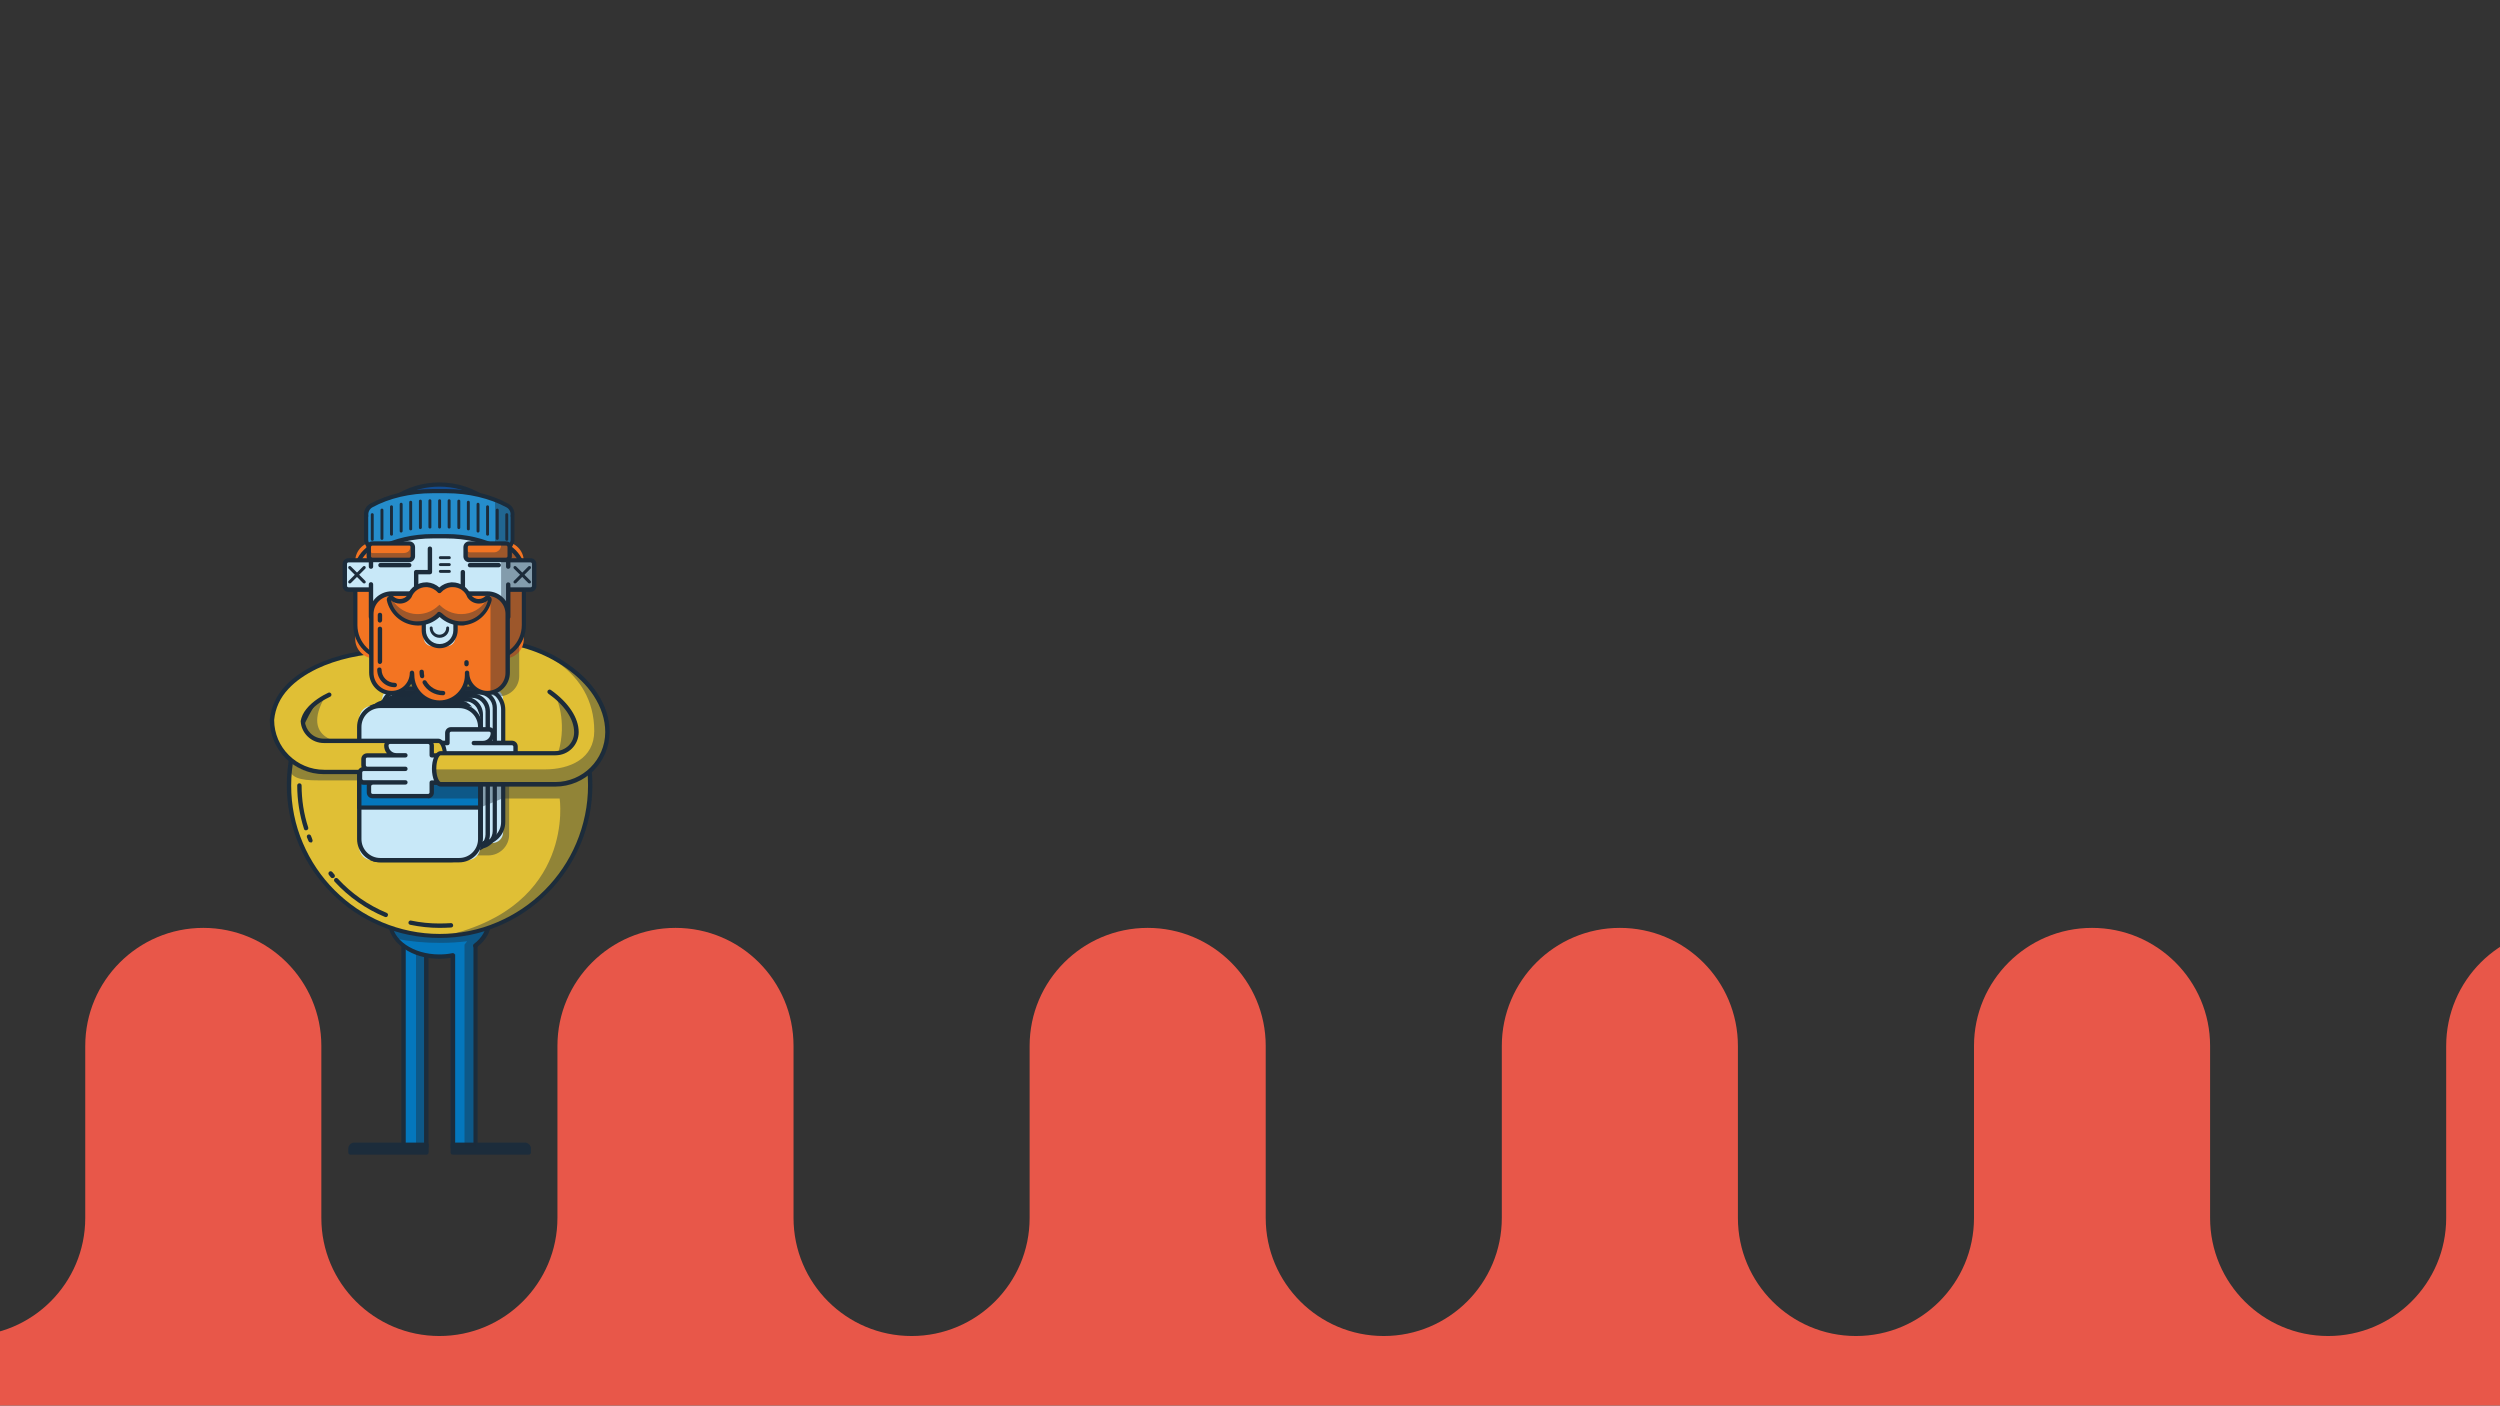 <?xml version="1.0" encoding="utf-8"?>
<!-- Generator: Adobe Illustrator 21.0.0, SVG Export Plug-In . SVG Version: 6.00 Build 0)  -->
<svg version="1.1" xmlns="http://www.w3.org/2000/svg" xmlns:xlink="http://www.w3.org/1999/xlink" x="0px" y="0px"
	 viewBox="0 0 1366 768" style="enable-background:new 0 0 1366 768;" xml:space="preserve">
<rect x="0" y="0" width="1366" height="768" fill="#333333" stroke="none"/>
<style type="text/css">
	.st0{opacity:0;fill:#262F3D;enable-background:new    ;}
	.st1{fill:#0477BD;}
	.st2{fill:#1C2C3B;}
	.st3{opacity:0.4;fill:#1C2C3B;enable-background:new    ;}
	.st4{fill:#E0BF35;}
	.st5{fill:#C8E8F8;}
	.st6{fill:none;stroke:#FFFFFF;stroke-miterlimit:10;}
	.st7{opacity:0.4;}
	.st8{fill:#F37422;}
	.st9{fill:none;}
	.st10{fill:#124B90;}
	.st11{fill:#258DCC;}
	.st12{clip-path:url(#SVGID_2_);fill:#E85749;}
</style>
<g id="Layer_1">
	<g>
		<ellipse class="st0" cx="241.8" cy="627.2" rx="135.2" ry="34.8"/>
		<g>
			<g>
				<g>
					<rect x="220.5" y="514.7" class="st1" width="12.4" height="112.1"/>
					<path class="st2" d="M232.9,628h-12.4c-0.7,0-1.2-0.5-1.2-1.2V514.7c0-0.7,0.5-1.2,1.2-1.2h12.4c0.7,0,1.2,0.5,1.2,1.2v112.1
						C234.1,627.5,233.5,628,232.9,628z M221.7,625.6h10V515.8h-10V625.6z"/>
				</g>
				<rect x="227.3" y="514.7" class="st3" width="5.6" height="112.1"/>
				<g>
					<path class="st2" d="M191.5,629.8H233v-4.2h-39.2c-1.3,0-2.3,1-2.3,2.3V629.8z"/>
					<path class="st2" d="M233,630.9h-41.5c-0.7,0-1.2-0.5-1.2-1.2v-2.1c0-1.8,1.5-3.3,3.3-3.3H233c0.7,0,1.2,0.5,1.2,1.2v4.2
						C234.2,630.4,233.7,630.9,233,630.9z M192.7,628.6h39.2v-1.9h-38.2c-0.5,0-0.9,0.4-0.9,0.9v1H192.7z"/>
				</g>
			</g>
			<g>
				<g>
					<rect x="247.4" y="514.7" class="st1" width="12.4" height="112.1"/>
					<path class="st2" d="M259.8,628h-12.4c-0.7,0-1.2-0.5-1.2-1.2V514.7c0-0.7,0.5-1.2,1.2-1.2h12.4c0.7,0,1.2,0.5,1.2,1.2v112.1
						C261,627.5,260.5,628,259.8,628z M248.7,625.6h10V515.8h-10L248.7,625.6L248.7,625.6z"/>
				</g>
				<g>
					<path class="st2" d="M288.9,629.8h-41.5v-4.2h39.2c1.3,0,2.3,1,2.3,2.3V629.8z"/>
					<path class="st2" d="M288.9,630.9h-41.5c-0.7,0-1.2-0.5-1.2-1.2v-4.2c0-0.7,0.5-1.2,1.2-1.2h39.4c1.8,0,3.3,1.5,3.3,3.3v2.1
						C290.1,630.4,289.5,630.9,288.9,630.9z M248.5,628.6h39.2v-0.9c0-0.5-0.4-0.9-0.9-0.9h-38.2v1.8H248.5z"/>
				</g>
			</g>
		</g>
		<g>
			<path class="st1" d="M247.6,522c-2.4,0.5-4.8,0.7-7.4,0.7c-14.9,0-26.9-8.5-26.9-18.9s12.1-18.9,26.9-18.9s26.9,8.5,26.9,18.9
				c0,5-2.8,9.6-7.4,13"/>
			<path class="st2" d="M240.2,523.9c-7.4,0-14.4-2-19.7-5.8c-5.4-3.8-8.4-8.9-8.4-14.4s3-10.6,8.4-14.4c5.3-3.7,12.3-5.8,19.7-5.8
				s14.4,2,19.7,5.8c5.4,3.8,8.4,8.9,8.4,14.4c0,5.3-2.8,10.2-7.9,14c-0.5,0.4-1.3,0.3-1.7-0.2c-0.4-0.5-0.3-1.3,0.2-1.7
				c4.4-3.3,6.9-7.6,6.9-12.1c0-9.8-11.6-17.8-25.8-17.8s-25.8,8-25.8,17.8c0,9.8,11.6,17.8,25.8,17.8c2.4,0,4.9-0.2,7.2-0.7
				c0.6-0.1,1.3,0.3,1.4,0.9c0.1,0.6-0.3,1.3-0.9,1.4C245.3,523.6,242.8,523.9,240.2,523.9z"/>
		</g>
		<g>
			<circle class="st4" cx="240.2" cy="429.1" r="82.2"/>
			<path class="st2" d="M240.2,512.5c-11.3,0-22.2-2.2-32.5-6.6c-9.9-4.2-18.8-10.2-26.5-17.9c-7.7-7.7-13.7-16.6-17.9-26.5
				c-4.3-10.3-6.6-21.2-6.6-32.5s2.2-22.2,6.6-32.5c4.2-9.9,10.2-18.8,17.9-26.5s16.6-13.7,26.5-17.9c10.3-4.3,21.2-6.6,32.5-6.6
				s22.2,2.2,32.5,6.6c9.9,4.2,18.8,10.2,26.5,17.9c7.7,7.7,13.7,16.6,17.9,26.5c4.3,10.3,6.6,21.2,6.6,32.5s-2.2,22.2-6.6,32.5
				c-4.2,9.9-10.2,18.8-17.9,26.5c-7.7,7.7-16.6,13.7-26.5,17.9C262.4,510.3,251.4,512.5,240.2,512.5z M240.2,348.1
				c-10.9,0-21.5,2.1-31.5,6.4c-9.6,4.1-18.3,9.9-25.8,17.4c-7.4,7.4-13.3,16.1-17.4,25.8c-4.2,10-6.4,20.6-6.4,31.5
				s2.1,21.5,6.4,31.5c4.1,9.6,9.9,18.3,17.4,25.8c7.4,7.4,16.1,13.3,25.8,17.4c10,4.2,20.6,6.4,31.5,6.4s21.5-2.1,31.5-6.4
				c9.6-4.1,18.3-9.9,25.8-17.4c7.4-7.4,13.3-16.1,17.4-25.8c4.2-10,6.4-20.6,6.4-31.5s-2.1-21.5-6.4-31.5
				c-4.1-9.6-9.9-18.3-17.4-25.8c-7.4-7.4-16.1-13.3-25.8-17.4C261.7,350.2,251.1,348.1,240.2,348.1z"/>
		</g>
		<g>
			<path class="st4" d="M167.2,452.5c-2.3-7.3-3.6-15.2-3.6-23.3"/>
			<path class="st2" d="M167.2,453.7c-0.5,0-1-0.3-1.1-0.8c-2.4-7.6-3.7-15.6-3.7-23.7c0-0.7,0.5-1.2,1.2-1.2s1.2,0.5,1.2,1.2
				c0,7.8,1.2,15.6,3.6,22.9c0.2,0.6-0.1,1.3-0.8,1.5C167.4,453.6,167.3,453.7,167.2,453.7z"/>
		</g>
		<g>
			<path class="st4" d="M169.7,459.2c-0.3-0.7-0.6-1.4-0.9-2.1"/>
			<path class="st2" d="M169.7,460.3c-0.5,0-0.9-0.3-1.1-0.7c-0.3-0.7-0.6-1.4-0.9-2.1c-0.2-0.6,0.1-1.3,0.7-1.5
				c0.6-0.2,1.3,0.1,1.5,0.7c0.3,0.7,0.6,1.4,0.8,2.1c0.3,0.6,0,1.3-0.6,1.6C170,460.3,169.8,460.3,169.7,460.3z"/>
		</g>
		<g>
			<path class="st4" d="M181.7,478.7c-0.4-0.4-0.8-0.9-1.1-1.4"/>
			<path class="st2" d="M181.7,479.8c-0.3,0-0.7-0.1-0.9-0.4c-0.4-0.5-0.8-0.9-1.1-1.4c-0.4-0.5-0.3-1.3,0.2-1.7
				c0.5-0.4,1.3-0.3,1.7,0.2c0.4,0.4,0.7,0.9,1.1,1.3c0.4,0.5,0.4,1.2-0.1,1.7C182.2,479.7,182,479.8,181.7,479.8z"/>
		</g>
		<g>
			<path class="st4" d="M210.8,500c-10.4-4.3-19.6-10.8-27.1-19"/>
			<path class="st2" d="M210.8,501.1c-0.2,0-0.3,0-0.5-0.1c-10.4-4.3-19.9-11-27.5-19.3c-0.4-0.5-0.4-1.2,0.1-1.7
				c0.5-0.4,1.2-0.4,1.7,0.1c7.4,8.1,16.6,14.5,26.7,18.7c0.6,0.3,0.9,0.9,0.6,1.5C211.7,500.9,211.3,501.1,210.8,501.1z"/>
		</g>
		<g>
			<path class="st4" d="M246.4,505.5c-2.1,0.2-4.1,0.2-6.2,0.2c-5.4,0-10.7-0.6-15.9-1.6"/>
			<path class="st2" d="M240.2,507c-5.4,0-10.8-0.6-16.1-1.7c-0.6-0.1-1.1-0.8-0.9-1.4c0.1-0.6,0.8-1.1,1.4-0.9
				c5.1,1.1,10.4,1.6,15.6,1.6c2,0,4.1-0.1,6.1-0.2c0.7-0.1,1.2,0.4,1.3,1.1s-0.4,1.2-1.1,1.3C244.4,506.9,242.3,507,240.2,507z"/>
		</g>
		<g>
			<path class="st3" d="M266.8,467.4h-43.1c-6.3,0-11.5-5.1-11.5-11.5v-47.8c-0.2-0.2,65.7,0,66,0v47.8
				C278.3,462.2,273.1,467.4,266.8,467.4z"/>
			<g>
				<path class="st5" d="M269.1,460.6h-54.5c-3.2,0-5.8-2.6-5.8-5.8v-72.7c0-3.2,2.6-5.8,5.8-5.8h54.5c3.2,0,5.8,2.6,5.8,5.8v72.7
					C274.9,458,272.3,460.6,269.1,460.6z"/>
				<path class="st2" d="M263.4,461.8h-43.1c-7,0-12.7-5.7-12.7-12.7v-61.3c0-7,5.7-12.7,12.7-12.7h43.1c7,0,12.7,5.7,12.7,12.7
					v61.3C276.1,456.1,270.4,461.8,263.4,461.8z M220.4,377.5c-5.7,0-10.3,4.6-10.3,10.3v61.3c0,5.7,4.6,10.3,10.3,10.3h43.1
					c5.7,0,10.3-4.6,10.3-10.3v-61.3c0-5.7-4.6-10.3-10.3-10.3H220.4z"/>
			</g>
			<g>
				<g>
					<path class="st5" d="M255,462.6h-26.1c-8.5,0-15.3-6.9-15.3-15.3v-53.7c0-8.5,6.9-15.3,15.3-15.3H255c8.5,0,15.3,6.9,15.3,15.3
						v53.7C270.3,455.7,263.4,462.6,255,462.6z"/>
					<path class="st2" d="M261.8,463.8H222c-5.3,0-9.7-4.3-9.7-9.7v-67.3c0-5.3,4.3-9.7,9.7-9.7h39.8c5.3,0,9.7,4.3,9.7,9.7v67.3
						C271.5,459.4,267.2,463.8,261.8,463.8z M222.1,379.5c-4,0-7.3,3.3-7.3,7.3v67.3c0,4,3.3,7.3,7.3,7.3h39.8c4,0,7.3-3.3,7.3-7.3
						v-67.3c0-4-3.3-7.3-7.3-7.3H222.1z"/>
				</g>
				<g>
					<path class="st5" d="M251.2,464.4h-26.1c-8.5,0-15.3-6.9-15.3-15.3v-53.7c0-8.5,6.9-15.3,15.3-15.3h26.1
						c8.5,0,15.3,6.9,15.3,15.3v53.7C266.5,457.6,259.6,464.4,251.2,464.4z"/>
					<path class="st2" d="M258,465.6h-39.8c-5.3,0-9.7-4.3-9.7-9.7v-67.3c0-5.3,4.3-9.7,9.7-9.7H258c5.3,0,9.7,4.3,9.7,9.7v67.3
						C267.7,461.3,263.4,465.6,258,465.6z M218.3,381.3c-4,0-7.3,3.3-7.3,7.3v67.3c0,4,3.3,7.3,7.3,7.3H258c4,0,7.3-3.3,7.3-7.3
						v-67.3c0-4-3.3-7.3-7.3-7.3H218.3z"/>
				</g>
				<g>
					<path class="st5" d="M247.4,466.3h-26.1c-8.5,0-15.3-6.9-15.3-15.3v-53.7c0-8.5,6.9-15.3,15.3-15.3h26.1
						c8.5,0,15.3,6.9,15.3,15.3V451C262.7,459.4,255.9,466.3,247.4,466.3z"/>
					<path class="st2" d="M254.2,467.4h-39.8c-5.3,0-9.7-4.3-9.7-9.7v-67.3c0-5.3,4.3-9.7,9.7-9.7h39.8c5.3,0,9.7,4.3,9.7,9.7v67.3
						C263.9,463.1,259.6,467.4,254.2,467.4z M214.5,383.2c-4,0-7.3,3.3-7.3,7.3v67.3c0,4,3.3,7.3,7.3,7.3h39.8c4,0,7.3-3.3,7.3-7.3
						v-67.3c0-4-3.3-7.3-7.3-7.3H214.5z"/>
				</g>
				<g>
					<path class="st5" d="M243.6,468.1h-26.1c-8.5,0-15.3-6.9-15.3-15.3v-53.7c0-8.5,6.9-15.3,15.3-15.3h26.1
						c8.5,0,15.3,6.9,15.3,15.3v53.7C258.9,461.2,252.1,468.1,243.6,468.1z"/>
					<path class="st2" d="M250.4,469.3h-39.8c-5.3,0-9.7-4.3-9.7-9.7v-67.3c0-5.3,4.3-9.7,9.7-9.7h39.8c5.3,0,9.7,4.3,9.7,9.7v67.3
						C260.1,465,255.8,469.3,250.4,469.3z M210.7,385c-4,0-7.3,3.3-7.3,7.3v67.3c0,4,3.3,7.3,7.3,7.3h39.8c4,0,7.3-3.3,7.3-7.3
						v-67.3c0-4-3.3-7.3-7.3-7.3H210.7z"/>
				</g>
				<g>
					<path class="st5" d="M239.8,469.9h-26.1c-8.5,0-15.3-6.9-15.3-15.3V401c0-8.5,6.9-15.3,15.3-15.3h26.1
						c8.5,0,15.3,6.9,15.3,15.3v53.7C255.1,463.1,248.3,469.9,239.8,469.9z"/>
					<path class="st2" d="M246.6,471.1h-39.8c-5.3,0-9.7-4.3-9.7-9.7v-67.3c0-5.3,4.3-9.7,9.7-9.7h39.8c5.3,0,9.7,4.3,9.7,9.7v67.3
						C256.3,466.8,252,471.1,246.6,471.1z M206.9,386.8c-4,0-7.3,3.3-7.3,7.3v67.3c0,4,3.3,7.3,7.3,7.3h39.8c4,0,7.3-3.3,7.3-7.3
						v-67.3c0-4-3.3-7.3-7.3-7.3H206.9z"/>
				</g>
			</g>
			<g>
				<path class="st5" d="M255.5,470h-52.3c-3.8,0-6.9-3.1-6.9-6.9v-70.5c0-3.8,3.1-6.9,6.9-6.9h52.3c3.8,0,6.9,3.1,6.9,6.9v70.5
					C262.3,466.9,259.3,470,255.5,470z"/>
				<path class="st2" d="M250.9,471.2h-43.1c-7,0-12.7-5.7-12.7-12.7v-61.3c0-7,5.7-12.7,12.7-12.7h43.1c7,0,12.7,5.7,12.7,12.7
					v61.3C263.5,465.5,257.8,471.2,250.9,471.2z M207.8,386.9c-5.7,0-10.3,4.6-10.3,10.3v61.3c0,5.7,4.6,10.3,10.3,10.3h43.1
					c5.7,0,10.3-4.6,10.3-10.3v-61.3c0-5.7-4.6-10.3-10.3-10.3H207.8z"/>
			</g>
			<g>
				<rect x="196.3" y="414.5" class="st1" width="66" height="26.7"/>
				<path class="st2" d="M262.3,442.4h-66c-0.7,0-1.2-0.5-1.2-1.2v-26.7c0-0.7,0.5-1.2,1.2-1.2h66c0.7,0,1.2,0.5,1.2,1.2v26.7
					C263.5,441.9,263,442.4,262.3,442.4z M197.5,440.1h63.7v-24.3h-63.7L197.5,440.1L197.5,440.1z"/>
			</g>
		</g>
		<path class="st6" d="M240.2,412.7"/>
		<path class="st6" d="M240.2,422.2"/>
		<path class="st6" d="M237,412.7"/>
		<g>
			<path class="st5" d="M236.6,420.8h7.8v5.4c0,1.1,0.9,2,2,2h30.3c1.1,0,2-0.9,2-2v-3.4c0-1.1-0.9-2-2-2h-17.8h22.8
				c1.1,0,2-0.9,2-2v-3.4c0-1.1-0.9-2-2-2h-22.8h20.8c1.1,0,2-0.9,2-2V408c0-1.1-0.9-2-2-2h-20.8l0,0h5c3,0,5.4-2.4,5.4-5.4l0,0
				c0-1.1-0.9-2-2-2h-20.8c-1.1,0-2,0.9-2,2v5.4h-7.8v14.8H236.6z"/>
			<path class="st2" d="M276.7,429.4h-30.3c-1.8,0-3.2-1.4-3.2-3.2V422h-6.6c-0.7,0-1.2-0.5-1.2-1.2v-14.9c0-0.7,0.5-1.2,1.2-1.2
				h6.6v-4.2c0-1.8,1.4-3.2,3.2-3.2h20.8c1.8,0,3.2,1.4,3.2,3.2c0,1.6-0.6,3.1-1.5,4.2h10.8c1.8,0,3.2,1.4,3.2,3.2v3.4
				c0,0.4-0.1,0.7-0.2,1c1.3,0.4,2.2,1.6,2.2,3v3.4c0,1.8-1.4,3.2-3.2,3.2h-1.9c0.1,0.3,0.1,0.6,0.1,0.8v3.4
				C279.9,428,278.5,429.4,276.7,429.4z M237.8,419.6h6.6c0.7,0,1.2,0.5,1.2,1.2v5.4c0,0.5,0.4,0.8,0.8,0.8h30.3
				c0.5,0,0.8-0.4,0.8-0.8v-3.4c0-0.5-0.4-0.8-0.8-0.8h-17.8c-0.7,0-1.2-0.5-1.2-1.2s0.5-1.2,1.2-1.2h22.8c0.5,0,0.8-0.4,0.8-0.8
				v-3.4c0-0.5-0.4-0.8-0.8-0.8h-22.8c-0.7,0-1.2-0.5-1.2-1.2s0.5-1.2,1.2-1.2h20.8c0.5,0,0.8-0.4,0.8-0.8V408
				c0-0.5-0.4-0.8-0.8-0.8h-20.8c-0.7,0-1.2-0.5-1.2-1.2s0.5-1.2,1.2-1.2h5c2.3,0,4.2-1.9,4.2-4.2c0-0.5-0.4-0.8-0.8-0.8h-20.8
				c-0.5,0-0.8,0.4-0.8,0.8v5.4c0,0.7-0.5,1.2-1.2,1.2h-6.6v12.4H237.8z"/>
		</g>
		<g>
			<path class="st4" d="M180,379.6c-3.5,1.7-8.4,4.6-11.6,8.6c-1.4,1.8-2.5,3.8-2.9,6c0.2,2.7,1.4,5.3,3.4,7.3
				c2.2,2.2,5.1,3.4,8.1,3.4h62.5l0,0h0.1c2,0,3.6,3.8,3.6,8.5s-1.6,8.5-3.6,8.5h-0.1l0,0H177c-15.7,0-28.5-12.8-28.5-28.4l0,0l0,0
				l0,0c0.6-6.5,3.2-12.5,8.2-17.8c4-4.3,9.4-8.1,16-11.3c11.2-5.4,25.7-8.6,38.8-8.6v16.9"/>
			<path class="st2" d="M239.6,423L239.6,423C239.5,423,239.5,423,239.6,423H177c-16.3,0-29.6-13.3-29.6-29.6l0,0l0,0v-0.1
				c0.7-6.9,3.5-13.2,8.5-18.5c4.1-4.4,9.6-8.3,16.3-11.5c11.4-5.4,26.1-8.7,39.3-8.7c0.7,0,1.2,0.5,1.2,1.2v16.9
				c0,0.7-0.5,1.2-1.2,1.2s-1.2-0.5-1.2-1.2V357c-12.6,0.2-26.4,3.3-37.1,8.4c-6.4,3.1-11.7,6.8-15.6,11c-4.6,4.9-7.2,10.6-7.8,17
				c0,15,12.3,27.2,27.3,27.2h62.4c0.1,0,0.1,0,0.2,0l0,0c0.9,0,2.4-2.8,2.4-7.3s-1.6-7.2-2.4-7.3l0,0c-0.1,0-0.1,0-0.2,0H177
				c-3.4,0-6.6-1.3-9-3.7c-2.2-2.2-3.5-5-3.7-8.1c0-0.1,0-0.2,0-0.3c0.4-2.2,1.4-4.4,3.1-6.5c3.5-4.4,9-7.5,12-8.9
				c0.6-0.3,1.3,0,1.6,0.6s0,1.3-0.6,1.6c-2.8,1.3-8,4.2-11.2,8.2c-1.4,1.7-2.2,3.5-2.6,5.3c0.2,2.4,1.3,4.7,3,6.4c2,2,4.6,3,7.3,3
				h62.5l0,0l0,0c1.5,0,2.8,1.1,3.7,3.2c0.7,1.7,1.2,4,1.2,6.5c0,2.4-0.4,4.7-1.2,6.5C242.4,421.9,241.1,423,239.6,423z"/>
		</g>
		<g>
			<path class="st5" d="M243.7,427.6h-7.8v5.4c0,1.1-0.9,2-2,2h-30.3c-1.1,0-2-0.9-2-2v-3.4c0-1.1,0.9-2,2-2h17.8h-22.8
				c-1.1,0-2-0.9-2-2v-3.4c0-1.1,0.9-2,2-2h22.8h-20.8c-1.1,0-2-0.9-2-2v-3.4c0-1.1,0.9-2,2-2h20.8l0,0h-5c-3,0-5.4-2.4-5.4-5.4l0,0
				c0-1.1,0.9-2,2-2h20.8c1.1,0,2,0.9,2,2v5.4h7.8L243.7,427.6L243.7,427.6z"/>
			<path class="st2" d="M233.9,436.2h-30.3c-1.8,0-3.2-1.4-3.2-3.2v-3.4c0-0.3,0-0.6,0.1-0.8h-1.9c-1.8,0-3.2-1.4-3.2-3.2v-3.4
				c0-1.4,0.9-2.6,2.2-3c-0.1-0.3-0.2-0.7-0.2-1v-3.4c0-1.8,1.4-3.2,3.2-3.2h10.8c-1-1.1-1.5-2.6-1.5-4.2c0-1.8,1.4-3.2,3.2-3.2
				h20.8c1.8,0,3.2,1.4,3.2,3.2v4.2h6.6c0.7,0,1.2,0.5,1.2,1.2v14.9c0,0.7-0.5,1.2-1.2,1.2h-6.6v4.2
				C237.1,434.8,235.7,436.2,233.9,436.2z M203.6,428.8c-0.5,0-0.8,0.4-0.8,0.8v3.4c0,0.5,0.4,0.8,0.8,0.8h30.3
				c0.5,0,0.8-0.4,0.8-0.8v-5.4c0-0.7,0.5-1.2,1.2-1.2h6.6v-12.5h-6.6c-0.7,0-1.2-0.5-1.2-1.2v-5.4c0-0.5-0.4-0.8-0.8-0.8h-20.8
				c-0.5,0-0.8,0.4-0.8,0.8c0,2.3,1.9,4.2,4.2,4.2h5c0.7,0,1.2,0.5,1.2,1.2s-0.5,1.2-1.2,1.2h-20.8c-0.5,0-0.8,0.4-0.8,0.8v3.4
				c0,0.5,0.4,0.8,0.8,0.8h20.8c0.7,0,1.2,0.5,1.2,1.2s-0.5,1.2-1.2,1.2h-22.8c-0.5,0-0.8,0.4-0.8,0.8v3.4c0,0.5,0.4,0.8,0.8,0.8
				h22.8c0.7,0,1.2,0.5,1.2,1.2s-0.5,1.2-1.2,1.2h-17.9V428.8z"/>
		</g>
		<g>
			<path class="st4" d="M269.9,367.6v-16.9c13.1,0,28,5.1,40.1,13.5c6.4,4.5,11.5,9.6,15.3,15.3c4.4,6.6,6.6,13.5,6.6,20.6l0,0l0,0
				l0,0l0,0c0,15.7-12.8,28.4-28.5,28.4h-62.5l0,0h-0.1c-2,0-3.6-3.8-3.6-8.5s1.6-8.5,3.6-8.5h0.1l0,0h62.5c3.1,0,5.9-1.2,8.1-3.4
				c2.2-2.2,3.4-5.1,3.4-8.1c0-7.5-5.3-15.5-14.7-22"/>
			<path class="st2" d="M303.4,429.8h-62.5l0,0l0,0c-1.5,0-2.8-1.1-3.7-3.2c-0.7-1.7-1.2-4-1.2-6.5s0.4-4.7,1.2-6.5
				c0.9-2.1,2.2-3.2,3.7-3.2l0,0l0,0h62.5c2.7,0,5.3-1.1,7.3-3c2-2,3-4.6,3-7.3c0-7.1-5.2-14.8-14.1-21.1c-0.5-0.4-0.7-1.1-0.3-1.7
				c0.4-0.5,1.1-0.7,1.7-0.3c9.6,6.8,15.2,15.2,15.2,23c0,3.4-1.3,6.6-3.7,9c-2.4,2.4-5.6,3.7-9,3.7H241c-0.1,0-0.1,0-0.2,0l0,0
				c-0.9,0-2.4,2.8-2.4,7.3s1.6,7.2,2.4,7.3l0,0c0.1,0,0.1,0,0.2,0h62.4c15,0,27.3-12.2,27.3-27.3l0,0c0-6.8-2.2-13.6-6.4-20
				c-3.6-5.5-8.7-10.5-15-15c-11.5-8.1-25.7-13-38.2-13.3v15.7c0,0.7-0.5,1.2-1.2,1.2s-1.2-0.5-1.2-1.2v-16.9c0-0.7,0.5-1.2,1.2-1.2
				c13.3,0,28.5,5.1,40.8,13.8c6.5,4.6,11.8,9.8,15.6,15.6c4.5,6.8,6.8,13.9,6.8,21.3l0,0C333,416.5,319.7,429.8,303.4,429.8z"/>
		</g>
		<g>
			<path class="st3" d="M286.6,353.2c-0.2-0.1-0.3-0.1-0.3-0.1C286.3,353.1,286.5,353.1,286.6,353.2z"/>
			<path class="st3" d="M286.2,353.1L286.2,353.1c-5.6-1.5-9.3-1.9-9.3-1.9L286.2,353.1z"/>
			<path class="st3" d="M322.4,375.6c-10.6-13.6-25.9-19.8-35.8-22.5c3.8,1.1,38.1,11.7,38.1,46.3c0,15.1-13.2,21-27.1,21
				s-60.6,0-60.6,0l0.5,5.8l-3.7,10.1h28.6v4.9l12.1-4.9h31.3c0,0,8.8,58.6-62.2,74.9c-1.1,0-2.2,0.1-3.3,0.1
				c-9.3,0-18.2-1.5-26.6-4.4c0.5,2.2,1.6,4.3,3.1,6.1c7,1.4,15,2.2,23.5,2.2c5.2,0,10.2-0.3,14.9-0.9l-1.4,1.9v110.5h6.2v-108
				l3.4-5.6c0.1,0,0.3-0.1,0.4-0.1c1.3-1.6,2.2-3.4,2.8-5.2l0,0c0,0,32-9.4,49.6-47.2c3.8-11.4,6.7-17.9,5.9-39
				C322,421.6,344,403.3,322.4,375.6z M243.8,511.2l15.1-2.1C254,510.3,249,511,243.8,511.2z"/>
		</g>
		<g class="st7">
			<path class="st2" d="M167.5,366.9c0.1-0.1,0.2-0.1,0.3-0.2C167.8,366.7,167.7,366.8,167.5,366.9z"/>
		</g>
		<g>
			<path class="st8" d="M275.6,359.8h-70.9c-5.8,0-10.6-4.8-10.6-10.6v-42.6c0-5.8,4.8-10.6,10.6-10.6h70.9
				c5.8,0,10.6,4.8,10.6,10.6v42.6C286.2,355.1,281.5,359.8,275.6,359.8z"/>
			<path class="st2" d="M267.9,361h-55.4c-10.8,0-19.5-8.8-19.5-19.5v-27.2c0-10.8,8.8-19.5,19.5-19.5h55.4
				c10.8,0,19.5,8.8,19.5,19.5v27.2C287.4,352.3,278.7,361,267.9,361z M212.5,297.2c-9.5,0-17.2,7.7-17.2,17.2v27.2
				c0,9.5,7.7,17.2,17.2,17.2h55.4c9.5,0,17.2-7.7,17.2-17.2v-27.2c0-9.5-7.7-17.2-17.2-17.2H212.5z"/>
		</g>
		<g>
			<path class="st5" d="M289.7,322.2h-99c-1.2,0-2.3-1-2.3-2.3v-11.5c0-1.2,1-2.3,2.3-2.3h99c1.2,0,2.3,1,2.3,2.3v11.5
				C291.9,321.1,290.9,322.2,289.7,322.2z"/>
			<path class="st2" d="M289.9,323.4h-99.5c-1.8,0-3.2-1.4-3.2-3.2v-12c0-1.8,1.4-3.2,3.2-3.2h99.5c1.8,0,3.2,1.4,3.2,3.2v12
				C293.1,321.9,291.7,323.4,289.9,323.4z M190.4,307.3c-0.5,0-0.8,0.4-0.8,0.8v12c0,0.5,0.4,0.8,0.8,0.8h99.5
				c0.5,0,0.8-0.4,0.8-0.8v-12c0-0.5-0.4-0.8-0.8-0.8H190.4z"/>
		</g>
		<g>
			<g>
				<g>
					<line class="st9" x1="191.1" y1="310" x2="199" y2="317.9"/>
					<path class="st2" d="M199,318.8c-0.2,0-0.4-0.1-0.6-0.2l-7.9-7.9c-0.3-0.3-0.3-0.9,0-1.2c0.3-0.3,0.9-0.3,1.2,0l7.9,7.9
						c0.3,0.3,0.3,0.9,0,1.2C199.4,318.7,199.2,318.8,199,318.8z"/>
				</g>
				<g>
					<line class="st9" x1="199" y1="310" x2="191.1" y2="317.9"/>
					<path class="st2" d="M191.1,318.8c-0.2,0-0.4-0.1-0.6-0.2c-0.3-0.3-0.3-0.9,0-1.2l7.9-7.9c0.3-0.3,0.9-0.3,1.2,0s0.3,0.9,0,1.2
						l-7.9,7.9C191.5,318.7,191.3,318.8,191.1,318.8z"/>
				</g>
			</g>
			<g>
				<g>
					<line class="st9" x1="281.4" y1="310" x2="289.3" y2="317.9"/>
					<path class="st2" d="M289.3,318.8c-0.2,0-0.4-0.1-0.6-0.2l-7.9-7.9c-0.3-0.3-0.3-0.9,0-1.2c0.3-0.3,0.9-0.3,1.2,0l7.9,7.9
						c0.3,0.3,0.3,0.9,0,1.2C289.7,318.7,289.5,318.8,289.3,318.8z"/>
				</g>
				<g>
					<line class="st9" x1="289.3" y1="310" x2="281.4" y2="317.9"/>
					<path class="st2" d="M281.4,318.8c-0.2,0-0.4-0.1-0.6-0.2c-0.3-0.3-0.3-0.9,0-1.2l7.9-7.9c0.3-0.3,0.9-0.3,1.2,0
						c0.3,0.3,0.3,0.9,0,1.2l-7.9,7.9C281.8,318.7,281.6,318.8,281.4,318.8z"/>
				</g>
			</g>
		</g>
		<g>
			<polyline class="st5" points="277.7,309.7 277.7,292.2 202.7,292.2 202.7,309.7 			"/>
			<path class="st2" d="M277.7,310.8c-0.7,0-1.2-0.5-1.2-1.2v-16.3h-72.6v16.3c0,0.7-0.5,1.2-1.2,1.2s-1.2-0.5-1.2-1.2v-17.5
				c0-0.7,0.5-1.2,1.2-1.2h75c0.7,0,1.2,0.5,1.2,1.2v17.5C278.9,310.3,278.3,310.8,277.7,310.8z"/>
		</g>
		<g>
			<path class="st10" d="M215.3,272.4l51,0.9c-7.3-5.4-16.4-8.7-26.2-8.7C231,264.7,222.4,267.5,215.3,272.4L215.3,272.4z"/>
			<path class="st2" d="M266.3,274.5L266.3,274.5l-51-0.9c-0.5,0-1-0.3-1.1-0.8c-0.2-0.5,0-1,0.4-1.3l0,0l0,0
				c7.5-5.2,16.3-7.9,25.5-7.9c9.8,0,19.1,3.1,26.9,8.9c0.4,0.3,0.6,0.8,0.4,1.3C267.3,274.2,266.8,274.5,266.3,274.5z M219.3,271.3
				l43,0.8c-6.7-4.1-14.3-6.2-22.2-6.2C232.8,265.9,225.7,267.7,219.3,271.3z"/>
		</g>
		<g>
			<path class="st11" d="M280.1,282.1c0.4-2.3-0.6-4.7-2.8-5.8c-9.3-5-21.1-7.8-33.4-7.8h-1.1h-5.4h-1.1c-12.3,0-24.1,2.8-33.4,7.8
				c-2.1,1.2-3.2,3.6-2.8,5.8H200v13.3l0,0c0.1,0.6,0.3,1.3,0.6,1.9c1,1.8,2.9,2.9,4.8,2.9c0.9,0,1.8-0.2,2.6-0.7
				c7.7-4.2,17.7-6.5,28.1-6.5h1.1h5.4h1.1c10.5,0,20.5,2.3,28.1,6.5c0.8,0.5,1.7,0.7,2.6,0.7c1.9,0,3.8-1,4.8-2.9
				c0.3-0.6,0.5-1.2,0.6-1.9l0,0L280.1,282.1L280.1,282.1z"/>
			<path class="st2" d="M274.7,301.3c-1.1,0-2.2-0.3-3.2-0.8c-7.5-4.1-17.3-6.3-27.6-6.3h-7.6c-10.3,0-20.1,2.3-27.6,6.3
				c-1,0.5-2.1,0.8-3.2,0.8c-2.4,0-4.7-1.3-5.8-3.5c-0.3-0.6-0.6-1.3-0.7-1.9c-0.1-0.2-0.1-0.3-0.1-0.5v-13.3c0-0.1,0-0.2,0-0.3
				c-0.3-2.7,1-5.3,3.4-6.6c9.4-5.1,21.5-8,33.9-8h7.6c12.4,0,24.5,2.8,33.9,8c2.4,1.3,3.7,3.9,3.4,6.6c0,0.1,0,0.2,0,0.3v13.3
				c0,0.2,0,0.4-0.1,0.5c-0.1,0.7-0.4,1.3-0.7,1.9C279.4,300,277.2,301.3,274.7,301.3z M236.4,291.8h7.6c10.7,0,20.8,2.4,28.7,6.6
				c0.6,0.3,1.3,0.5,2,0.5c1.6,0,3-0.9,3.8-2.2c0.3-0.5,0.4-1,0.5-1.5c0-0.1,0-0.1,0-0.2v-12.5c-0.1-0.2-0.1-0.5-0.1-0.7
				c0.4-1.8-0.5-3.7-2.2-4.6c-9.1-4.9-20.7-7.7-32.8-7.7h-7.6c-12.1,0-23.7,2.7-32.8,7.7c-1.6,0.9-2.5,2.7-2.2,4.6
				c0,0.2,0,0.5-0.1,0.7V295c0,0.1,0,0.1,0,0.2c0.1,0.5,0.2,1,0.5,1.5c0.7,1.4,2.2,2.2,3.8,2.2c0.7,0,1.4-0.2,2-0.5
				C215.5,294.2,225.7,291.8,236.4,291.8z"/>
		</g>
		<g>
			<g>
				<line class="st9" x1="276.9" y1="281.1" x2="276.9" y2="294.6"/>
				<path class="st2" d="M276.9,295.5c-0.5,0-0.8-0.4-0.8-0.8v-13.5c0-0.5,0.4-0.8,0.8-0.8c0.5,0,0.8,0.4,0.8,0.8v13.5
					C277.8,295.1,277.4,295.5,276.9,295.5z"/>
			</g>
			<g>
				<line class="st9" x1="271.7" y1="278.7" x2="271.7" y2="294.2"/>
				<path class="st2" d="M271.7,295c-0.5,0-0.8-0.4-0.8-0.8v-15.5c0-0.5,0.4-0.8,0.8-0.8c0.5,0,0.8,0.4,0.8,0.8v15.5
					C272.5,294.7,272.1,295,271.7,295z"/>
			</g>
			<g>
				<line class="st9" x1="266.4" y1="276.8" x2="266.4" y2="291.8"/>
				<path class="st2" d="M266.4,292.7c-0.5,0-0.8-0.4-0.8-0.8v-15c0-0.5,0.4-0.8,0.8-0.8c0.5,0,0.8,0.4,0.8,0.8v15
					C267.3,292.3,266.9,292.7,266.4,292.7z"/>
			</g>
			<g>
				<line class="st9" x1="261.2" y1="275.4" x2="261.2" y2="290.1"/>
				<path class="st2" d="M261.2,291c-0.5,0-0.8-0.4-0.8-0.8v-14.7c0-0.5,0.4-0.8,0.8-0.8s0.8,0.4,0.8,0.8v14.7
					C262,290.6,261.6,291,261.2,291z"/>
			</g>
			<g>
				<line class="st9" x1="255.9" y1="274.4" x2="255.9" y2="289"/>
				<path class="st2" d="M255.9,289.8c-0.5,0-0.8-0.4-0.8-0.8v-14.6c0-0.5,0.4-0.8,0.8-0.8c0.4,0,0.8,0.4,0.8,0.8V289
					C256.8,289.4,256.4,289.8,255.9,289.8z"/>
			</g>
			<g>
				<line class="st9" x1="250.7" y1="273.8" x2="250.7" y2="288.3"/>
				<path class="st2" d="M250.7,289.1c-0.5,0-0.8-0.4-0.8-0.8v-14.5c0-0.5,0.4-0.8,0.8-0.8c0.5,0,0.8,0.4,0.8,0.8v14.5
					C251.5,288.7,251.1,289.1,250.7,289.1z"/>
			</g>
			<g>
				<line class="st9" x1="245.4" y1="273.5" x2="245.4" y2="288"/>
				<path class="st2" d="M245.4,288.8c-0.5,0-0.8-0.4-0.8-0.8v-14.4c0-0.5,0.4-0.8,0.8-0.8c0.5,0,0.8,0.4,0.8,0.8V288
					C246.3,288.4,245.9,288.8,245.4,288.8z"/>
			</g>
			<g>
				<line class="st9" x1="240.2" y1="273.5" x2="240.2" y2="287.9"/>
				<path class="st2" d="M240.2,288.8c-0.5,0-0.8-0.4-0.8-0.8v-14.4c0-0.5,0.4-0.8,0.8-0.8c0.5,0,0.8,0.4,0.8,0.8V288
					C241,288.4,240.6,288.8,240.2,288.8z"/>
			</g>
			<g>
				<line class="st9" x1="234.9" y1="273.5" x2="234.9" y2="288"/>
				<path class="st2" d="M234.9,288.8c-0.5,0-0.8-0.4-0.8-0.8v-14.4c0-0.5,0.4-0.8,0.8-0.8c0.5,0,0.8,0.4,0.8,0.8V288
					C235.8,288.4,235.4,288.8,234.9,288.8z"/>
			</g>
			<g>
				<line class="st9" x1="229.7" y1="273.8" x2="229.7" y2="288.3"/>
				<path class="st2" d="M229.7,289.1c-0.5,0-0.8-0.4-0.8-0.8v-14.5c0-0.5,0.4-0.8,0.8-0.8c0.5,0,0.8,0.4,0.8,0.8v14.5
					C230.5,288.7,230.1,289.1,229.7,289.1z"/>
			</g>
			<g>
				<line class="st9" x1="224.4" y1="274.4" x2="224.4" y2="289"/>
				<path class="st2" d="M224.4,289.8c-0.5,0-0.8-0.4-0.8-0.8v-14.6c0-0.5,0.4-0.8,0.8-0.8c0.5,0,0.8,0.4,0.8,0.8V289
					C225.3,289.4,224.9,289.8,224.4,289.8z"/>
			</g>
			<g>
				<line class="st9" x1="219.2" y1="275.4" x2="219.2" y2="290.1"/>
				<path class="st2" d="M219.2,291c-0.5,0-0.8-0.4-0.8-0.8v-14.7c0-0.5,0.4-0.8,0.8-0.8c0.5,0,0.8,0.4,0.8,0.8v14.7
					C220,290.6,219.6,291,219.2,291z"/>
			</g>
			<g>
				<line class="st9" x1="213.9" y1="276.8" x2="213.9" y2="291.8"/>
				<path class="st2" d="M213.9,292.7c-0.5,0-0.8-0.4-0.8-0.8v-15c0-0.5,0.4-0.8,0.8-0.8c0.5,0,0.8,0.4,0.8,0.8v15
					C214.8,292.3,214.4,292.7,213.9,292.7z"/>
			</g>
			<g>
				<line class="st9" x1="208.7" y1="278.7" x2="208.7" y2="294.2"/>
				<path class="st2" d="M208.7,295c-0.5,0-0.8-0.4-0.8-0.8v-15.5c0-0.5,0.4-0.8,0.8-0.8c0.5,0,0.8,0.4,0.8,0.8v15.5
					C209.5,294.7,209.1,295,208.7,295z"/>
			</g>
			<g>
				<line class="st9" x1="203.4" y1="281.1" x2="203.4" y2="294.6"/>
				<path class="st2" d="M203.4,295.5c-0.5,0-0.8-0.4-0.8-0.8v-13.5c0-0.5,0.4-0.8,0.8-0.8c0.5,0,0.8,0.4,0.8,0.8v13.5
					C204.3,295.1,203.9,295.5,203.4,295.5z"/>
			</g>
		</g>
		<g>
			<path class="st2" d="M223.6,310h-15.7c-0.7,0-1.2-0.5-1.2-1.2s0.5-1.2,1.2-1.2h15.7c0.7,0,1.2,0.5,1.2,1.2S224.3,310,223.6,310z"
				/>
			<path class="st2" d="M272.5,310h-15.7c-0.7,0-1.2-0.5-1.2-1.2s0.5-1.2,1.2-1.2h15.7c0.7,0,1.2,0.5,1.2,1.2S273.1,310,272.5,310z"
				/>
		</g>
		<g>
			<polyline class="st5" points="277.7,319.3 277.7,337.1 202.7,337.1 202.7,319.3 			"/>
			<path class="st2" d="M277.7,338.3h-75c-0.7,0-1.2-0.5-1.2-1.2v-17.8c0-0.7,0.5-1.2,1.2-1.2s1.2,0.5,1.2,1.2V336h72.6v-16.6
				c0-0.7,0.5-1.2,1.2-1.2s1.2,0.5,1.2,1.2v17.8C278.9,337.8,278.3,338.3,277.7,338.3z"/>
		</g>
		<g>
			<g>
				<polyline class="st5" points="234.9,299.8 234.9,312.6 227.4,312.6 227.4,324.5 252.9,324.5 252.9,312.6 				"/>
				<path class="st2" d="M252.9,325.7h-25.5c-0.7,0-1.2-0.5-1.2-1.2v-11.9c0-0.7,0.5-1.2,1.2-1.2h6.3v-11.6c0-0.7,0.5-1.2,1.2-1.2
					s1.2,0.5,1.2,1.2v12.8c0,0.7-0.5,1.2-1.2,1.2h-6.3v9.6h23.1v-10.8c0-0.7,0.5-1.2,1.2-1.2s1.2,0.5,1.2,1.2v11.9
					C254.1,325.2,253.6,325.7,252.9,325.7z"/>
			</g>
			<g>
				<line class="st9" x1="245.5" y1="304.6" x2="240.6" y2="304.6"/>
				<path class="st2" d="M245.5,305.5h-4.9c-0.5,0-0.8-0.4-0.8-0.8c0-0.5,0.4-0.8,0.8-0.8h4.9c0.5,0,0.8,0.4,0.8,0.8
					C246.4,305.1,246,305.5,245.5,305.5z"/>
			</g>
			<g>
				<line class="st9" x1="245.5" y1="308.4" x2="240.6" y2="308.4"/>
				<path class="st2" d="M245.5,309.3h-4.9c-0.5,0-0.8-0.4-0.8-0.8s0.4-0.8,0.8-0.8h4.9c0.5,0,0.8,0.4,0.8,0.8
					S246,309.3,245.5,309.3z"/>
			</g>
			<g>
				<line class="st9" x1="245.5" y1="312.2" x2="240.6" y2="312.2"/>
				<path class="st2" d="M245.5,313h-4.9c-0.5,0-0.8-0.4-0.8-0.8c0-0.5,0.4-0.8,0.8-0.8h4.9c0.5,0,0.8,0.4,0.8,0.8
					C246.4,312.7,246,313,245.5,313z"/>
			</g>
		</g>
		<g>
			<path class="st8" d="M266.3,324.4L266.3,324.4L266.3,324.4h-26.1l0,0H214l0,0c-6.1,0-11.1,5-11.1,11.1v32.1
				c0,6.1,5,11.1,11.1,11.1l0,0c6.1,0,11.1-5,11.1-11.1l0.1,1.3c0,8.3,6.8,15,15,15l0,0c8.3,0,15-6.8,15-15v-1.3c0,6.1,5,11,11.1,11
				l0,0c6.1,0,11.1-5,11.1-11.1v-32.1C277.4,329.4,272.4,324.4,266.3,324.4z"/>
			<path class="st2" d="M240.2,385.1c-7.3,0-13.5-4.9-15.5-11.5c-2.1,3.7-6.1,6.2-10.7,6.2c-6.8,0-12.3-5.5-12.3-12.3v-32.1
				c0-6.8,5.5-12.3,12.3-12.3h52.3c6.8,0,12.3,5.5,12.3,12.3v32.1c0,6.8-5.5,12.3-12.3,12.3c-4.5,0-8.5-2.5-10.6-6.1
				C253.7,380.3,247.5,385.1,240.2,385.1z M225.1,366.4c0.6,0,1.1,0.5,1.2,1.1l0.1,1.3v0.1c0,7.6,6.2,13.8,13.8,13.8
				s13.8-6.2,13.8-13.8v-1.3c0-0.7,0.5-1.2,1.2-1.2l0,0c0.7,0,1.2,0.5,1.2,1.2c0,5.4,4.5,9.9,9.9,9.9c5.5,0,9.9-4.4,9.9-9.9v-32.1
				c0-5.5-4.4-9.9-9.9-9.9H214c-5.5,0-9.9,4.4-9.9,9.9v32.1c0,5.5,4.4,9.9,9.9,9.9s9.9-4.4,9.9-9.9
				C223.9,367,224.4,366.5,225.1,366.4L225.1,366.4z"/>
		</g>
		<g>
			<path class="st8" d="M232,372.8c2,3.5,5.8,5.9,10.1,5.9l0,0"/>
			<path class="st2" d="M242.1,379.9c-4.6,0-8.9-2.5-11.1-6.5c-0.3-0.6-0.1-1.3,0.4-1.6c0.6-0.3,1.3-0.1,1.6,0.4
				c1.9,3.3,5.3,5.3,9.1,5.3c0.7,0,1.2,0.5,1.2,1.2S242.7,379.9,242.1,379.9z"/>
		</g>
		<g>
			<path class="st8" d="M230.5,367.1c0,0.8,0.1,1.6,0.2,2.3"/>
			<path class="st2" d="M230.7,370.6c-0.6,0-1-0.4-1.2-0.9c-0.2-0.8-0.3-1.7-0.3-2.6c0-0.7,0.5-1.2,1.2-1.2s1.2,0.5,1.2,1.2
				s0.1,1.4,0.2,2.1c0.1,0.6-0.3,1.3-0.9,1.4C230.9,370.6,230.8,370.6,230.7,370.6z"/>
		</g>
		<g>
			<path class="st8" d="M207.4,365.9c0,4.6,3.8,8.4,8.4,8.4l0,0"/>
			<path class="st2" d="M215.7,375.5c-5.3,0-9.6-4.3-9.6-9.6c0-0.7,0.5-1.2,1.2-1.2s1.2,0.5,1.2,1.2c0,4,3.2,7.2,7.2,7.2
				c0.7,0,1.2,0.5,1.2,1.2S216.4,375.5,215.7,375.5z"/>
		</g>
		<g>
			<path class="st5" d="M244.1,353.1h-7.9c-2.6,0-4.7-2.1-4.7-4.7v-14.7h17.3v14.7C248.8,351,246.7,353.1,244.1,353.1z"/>
			<path class="st2" d="M240.2,354.2c-5.4,0-9.8-4.4-9.8-9.8v-10.7c0-0.7,0.5-1.2,1.2-1.2h17.3c0.7,0,1.2,0.5,1.2,1.2v10.7
				C250,349.8,245.6,354.2,240.2,354.2z M232.7,334.9v9.5c0,4.1,3.3,7.5,7.5,7.5l0,0c4.1,0,7.5-3.3,7.5-7.5v-9.5H232.7z"/>
		</g>
		<g>
			<path class="st5" d="M244.8,343.1c0,2.5-2.1,4.6-4.6,4.6l0,0c-2.5,0-4.6-2.1-4.6-4.6"/>
			<path class="st2" d="M240.2,348.5c-3,0-5.4-2.4-5.4-5.4c0-0.5,0.4-0.8,0.8-0.8c0.5,0,0.8,0.4,0.8,0.8c0,2.1,1.7,3.7,3.7,3.7
				c2.1,0,3.7-1.7,3.7-3.7c0-0.5,0.4-0.8,0.8-0.8c0.5,0,0.8,0.4,0.8,0.8C245.6,346.1,243.2,348.5,240.2,348.5z"/>
		</g>
		<g>
			<g>
				<path class="st8" d="M223.1,306h-19.2c-1.4,0-2.5-1.1-2.5-2.5v-4.2c0-1.4,1.1-2.5,2.5-2.5h19.2c1.4,0,2.5,1.1,2.5,2.5v4.2
					C225.6,304.9,224.5,306,223.1,306z"/>
				<path class="st2" d="M223.6,307.2h-20.1c-1.8,0-3.2-1.4-3.2-3.2v-5c0-1.8,1.4-3.2,3.2-3.2h20.1c1.8,0,3.2,1.4,3.2,3.2v5
					C226.8,305.7,225.3,307.2,223.6,307.2z M203.5,298.1c-0.5,0-0.8,0.4-0.8,0.8v5c0,0.5,0.4,0.8,0.8,0.8h20.1
					c0.5,0,0.8-0.4,0.8-0.8v-5c0-0.5-0.4-0.8-0.8-0.8H203.5z"/>
			</g>
			<g>
				<path class="st8" d="M276,306h-19.2c-1.4,0-2.5-1.1-2.5-2.5v-4.2c0-1.4,1.1-2.5,2.5-2.5H276c1.4,0,2.5,1.1,2.5,2.5v4.2
					C278.5,304.9,277.4,306,276,306z"/>
				<path class="st2" d="M276.5,307.2h-20.1c-1.8,0-3.2-1.4-3.2-3.2v-5c0-1.8,1.4-3.2,3.2-3.2h20.1c1.8,0,3.2,1.4,3.2,3.2v5
					C279.7,305.7,278.2,307.2,276.5,307.2z M256.4,298.1c-0.5,0-0.8,0.4-0.8,0.8v5c0,0.5,0.4,0.8,0.8,0.8h20.1
					c0.5,0,0.8-0.4,0.8-0.8v-5c0-0.5-0.4-0.8-0.8-0.8H256.4z"/>
			</g>
		</g>
		<path class="st3" d="M238.9,336c0.1-0.2,0.3-0.3,0.4-0.5c0.1,0.2,0.3,0.4,0.4,0.5l0,0c0.3,0.4,0.7,0.7,1.1,1.1l0,0
			c-0.3,0-1.1-0.1-1.3,0.3c-0.7,0.1-1.6,0.3-2.7,0.5C237.6,337.3,238.3,336.7,238.9,336L238.9,336z"/>
		<g>
			<path class="st8" d="M266,326.9c-1.1,1-2.6,1.6-4.2,1.6c-2.2,0-4.2-1.2-5.3-2.9c-1.5-3.8-5.3-6.5-9.7-6.2c-2.6,0.2-5,1.4-6.6,3.3
				c-1.6-1.9-4-3.1-6.6-3.3c-4.4-0.3-8.2,2.4-9.7,6.2c-1.1,1.7-3.1,2.9-5.3,2.9c-1.6,0-3.1-0.6-4.2-1.6c-0.8-0.7-2.1,0-1.8,1.1
				c1.4,6.4,6.7,11.5,13.6,12.5c5.2,0.7,10.1-1.1,13.6-4.5l0,0c0.2-0.2,0.3-0.3,0.5-0.5c0.2,0.2,0.3,0.4,0.5,0.5l0,0
				c3.5,3.4,8.4,5.2,13.6,4.5c6.9-1,12.1-6.1,13.6-12.5C268,326.9,266.8,326.2,266,326.9z"/>
			<path class="st2" d="M252,341.8L252,341.8c-4.4,0-8.6-1.7-11.8-4.7c-3.2,3-7.4,4.7-11.8,4.7c-0.8,0-1.6-0.1-2.4-0.2
				c-7.1-1-13-6.4-14.6-13.4c-0.2-0.7,0-1.4,0.4-1.9s1.1-0.9,1.8-0.9c0.6,0,1.1,0.2,1.5,0.6c0.9,0.9,2.2,1.3,3.4,1.3
				c1.7,0,3.3-0.8,4.2-2.3c1.6-4.1,5.7-6.8,10.1-6.8c0.2,0,0.5,0,0.7,0c2.4,0.2,4.7,1.1,6.5,2.8c1.8-1.6,4.1-2.6,6.5-2.8
				c0.2,0,0.5,0,0.7,0c4.4,0,8.4,2.7,10.1,6.8c1,1.4,2.5,2.3,4.2,2.3c1.3,0,2.5-0.5,3.4-1.3c0.4-0.4,1-0.6,1.5-0.6
				c0.7,0,1.4,0.3,1.8,0.9c0.4,0.5,0.6,1.3,0.4,1.9c-1.6,7-7.4,12.4-14.6,13.4C253.6,341.8,252.8,341.8,252,341.8z M241.6,335.2
				c2.8,2.7,6.5,4.3,10.4,4.3l0,0c0.7,0,1.4,0,2.1-0.1c6.1-0.8,11.1-5.4,12.5-11.4c-1.4,1.2-3.1,1.8-4.9,1.8c-2.6,0-4.9-1.3-6.3-3.4
				c0-0.1-0.1-0.1-0.1-0.2c-1.2-3.3-4.4-5.4-7.9-5.4c-0.2,0-0.4,0-0.6,0c-2.2,0.1-4.3,1.2-5.8,2.9c-0.2,0.3-0.5,0.4-0.9,0.4
				s-0.7-0.1-0.9-0.4c-1.5-1.7-3.6-2.7-5.8-2.9c-0.2,0-0.4,0-0.6,0c-3.5,0-6.7,2.2-7.9,5.4c0,0.1-0.1,0.1-0.1,0.2
				c-1.4,2.1-3.7,3.4-6.3,3.4c-1.8,0-3.5-0.6-4.9-1.8c1.4,6,6.4,10.5,12.5,11.4c0.7,0.1,1.4,0.1,2.1,0.1c3.9,0,7.6-1.5,10.4-4.3l0,0
				c0.1-0.1,0.3-0.3,0.4-0.5c0.2-0.3,0.5-0.4,0.9-0.4c0.3,0,0.7,0.1,0.9,0.4C241.2,334.9,241.4,335,241.6,335.2
				C241.5,335.2,241.5,335.2,241.6,335.2z"/>
		</g>
		<path class="st3" d="M266.6,326.4c-2.3,4.7-6.8,8.3-12.4,9c-5.2,0.7-10.1-1.1-13.6-4.5l0,0c-0.2-0.2-0.3-0.3-0.5-0.5
			c-0.2,0.2-0.3,0.4-0.5,0.5l0,0c-3.5,3.4-8.4,5.2-13.6,4.5c-5.6-0.8-10.1-4.3-12.4-9c-0.7-0.1-1.4,0.6-1.2,1.4
			c1.4,6.4,6.7,11.5,13.6,12.5c5.2,0.7,10.1-1.1,13.6-4.5l0,0c0.2-0.2,0.3-0.3,0.5-0.5c0.2,0.2,0.3,0.4,0.5,0.5l0,0
			c3.5,3.4,8.4,5.2,13.6,4.5c6.9-1,12.1-6.1,13.6-12.5C268,326.9,267.3,326.3,266.6,326.4z"/>
		<path class="st3" d="M220.2,302.2h-16.7c-1.1,0-2-2-2-4.5v3.8c0,2.5,0.9,4.5,2,4.5h20.1c1.1,0,2-2,2-4.5l-1.3-3.8
			C224.3,300.2,223.6,302.2,220.2,302.2z"/>
		<g>
			<path class="st3" d="M225.4,367.6c0,6.1-5,11.1-11.1,11.1l0,0c-0.2,0-0.4,0-0.6,0c1.9,1.4,4.2,2.3,6.7,2.3l0,0
				c3.1,0,5.9-1.3,7.9-3.3c-1.8-2.5-2.8-5.5-2.8-8.7L225.4,367.6z"/>
			<path class="st3" d="M255.5,367.7v1.3c0,8.3-6.8,15-15,15l0,0c-0.7,0-1.4,0-2.1-0.1c2.4,1.5,5.2,2.4,8.2,2.4l0,0
				c6.3,0,11.7-3.9,13.9-9.4C257.5,374.9,255.5,371.5,255.5,367.7z"/>
			<path class="st3" d="M290.1,305.7c-1.7,0-5.8,0-5.8,0s-1.6-4.3-5.6-7.2c0,0,1.6-2.4,1.6-3.5s0-14.7,0-14.7s-0.4-3.2-2.8-4.5
				l-7-3.4v24.1h3.3v1.4c0,2.2-1.8,3.9-3.9,3.9h-13.3c-1.1,0-2-2-2-4.5v3.8c0,2.5,0.9,4.5,2,4.5h17.2v20.8c-0.2,0-0.3,0-0.5,0
				c0.2,0.1,0.4,0.3,0.5,0.4v0.7l-5.8-3.4v54c-0.5,0.1-1,0.1-1.5,0.1l0,0c-0.2,0-0.4,0-0.6,0c1.9,1.4,4.2,2.3,6.7,2.3l0,0
				c6.1,0,11.1-5,11.1-11.1v-18.7c1.5-2.5,2.8-5.7,2.8-9.7c0-10.8,0-19.3,0-19.3h3.7c0,0,2,0.3,2-2v-12
				C292.2,307.7,291.8,305.7,290.1,305.7z M268.6,378c2-0.7,8.5-3.7,9-10.1C277.2,373,273.5,377.1,268.6,378z M277.6,367.9
				c0-0.1,0-0.2,0-0.2C277.6,367.7,277.6,367.8,277.6,367.9z"/>
		</g>
		<path class="st3" d="M177.6,380.7c0,0-13,7.9-11.7,16.3s13,8.4,18.3,8.4S163.4,405.3,177.6,380.7z"/>
		<path class="st3" d="M195.4,426.4c0,0-14.7,0-20.6,0c-5.8,0-15.7,0-16.3-5.8C158,417,159,416,159,416s4.3,6.3,16.8,6.3
			c12.4,0,20.8,0,20.8,0L195.4,426.4z"/>
		<path class="st3" d="M303.8,380.7c0,0,6.3,13.2,1.3,30.2c8.4,0,10.4-8.9,9.9-12.4C314.5,394.9,309.9,385,303.8,380.7z"/>
		<g>
			<line class="st9" x1="207.6" y1="339" x2="207.6" y2="336"/>
			<path class="st2" d="M207.6,340.2c-0.7,0-1.2-0.5-1.2-1.2v-3c0-0.7,0.5-1.2,1.2-1.2s1.2,0.5,1.2,1.2v3
				C208.7,339.7,208.2,340.2,207.6,340.2z"/>
		</g>
		<g>
			<line class="st9" x1="207.6" y1="361.6" x2="207.6" y2="343.6"/>
			<path class="st2" d="M207.6,362.8c-0.7,0-1.2-0.5-1.2-1.2v-18c0-0.7,0.5-1.2,1.2-1.2s1.2,0.5,1.2,1.2v18
				C208.7,362.3,208.2,362.8,207.6,362.8z"/>
		</g>
		<g>
			<line class="st9" x1="254.9" y1="362.9" x2="254.9" y2="361.9"/>
			<path class="st2" d="M254.9,364.1c-0.7,0-1.2-0.5-1.2-1.2v-1c0-0.7,0.5-1.2,1.2-1.2s1.2,0.5,1.2,1.2v1
				C256.1,363.5,255.5,364.1,254.9,364.1z"/>
		</g>
	</g>
</g>
<g id="Layer_2">
	<g>
		<defs>
			<rect id="SVGID_1_" width="1366" height="768"/>
		</defs>
		<clipPath id="SVGID_2_">
			<use xlink:href="#SVGID_1_"  style="overflow:visible;"/>
		</clipPath>
		<path class="st12" d="M1530.1,730c-35.6,0-64.5-28.9-64.5-64.5v-94c0-35.6-28.9-64.5-64.5-64.5s-64.5,28.9-64.5,64.5v94
			c0,35.6-28.9,64.5-64.5,64.5s-64.5-28.9-64.5-64.5v-94c0-35.6-28.9-64.5-64.5-64.5s-64.5,28.9-64.5,64.5v94
			c0,35.6-28.9,64.5-64.5,64.5s-64.5-28.9-64.5-64.5v-94c0-35.6-28.9-64.5-64.5-64.5s-64.5,28.9-64.5,64.5v94
			c0,35.6-28.9,64.5-64.5,64.5s-64.5-28.9-64.5-64.5v-94c0-35.6-28.9-64.5-64.5-64.5s-64.5,28.9-64.5,64.5v94
			c0,35.6-28.9,64.5-64.5,64.5s-64.5-28.9-64.5-64.5v-94c0-35.6-28.9-64.5-64.5-64.5s-64.5,28.9-64.5,64.5v94
			c0,35.6-28.9,64.5-64.5,64.5s-64.5-28.9-64.5-64.5v-94c0-35.6-28.9-64.5-64.5-64.5s-64.5,28.9-64.5,64.5v94
			c0,35.6-28.9,64.5-64.5,64.5v230.4H1539L1530.1,730z"/>
	</g>
</g>
</svg>
